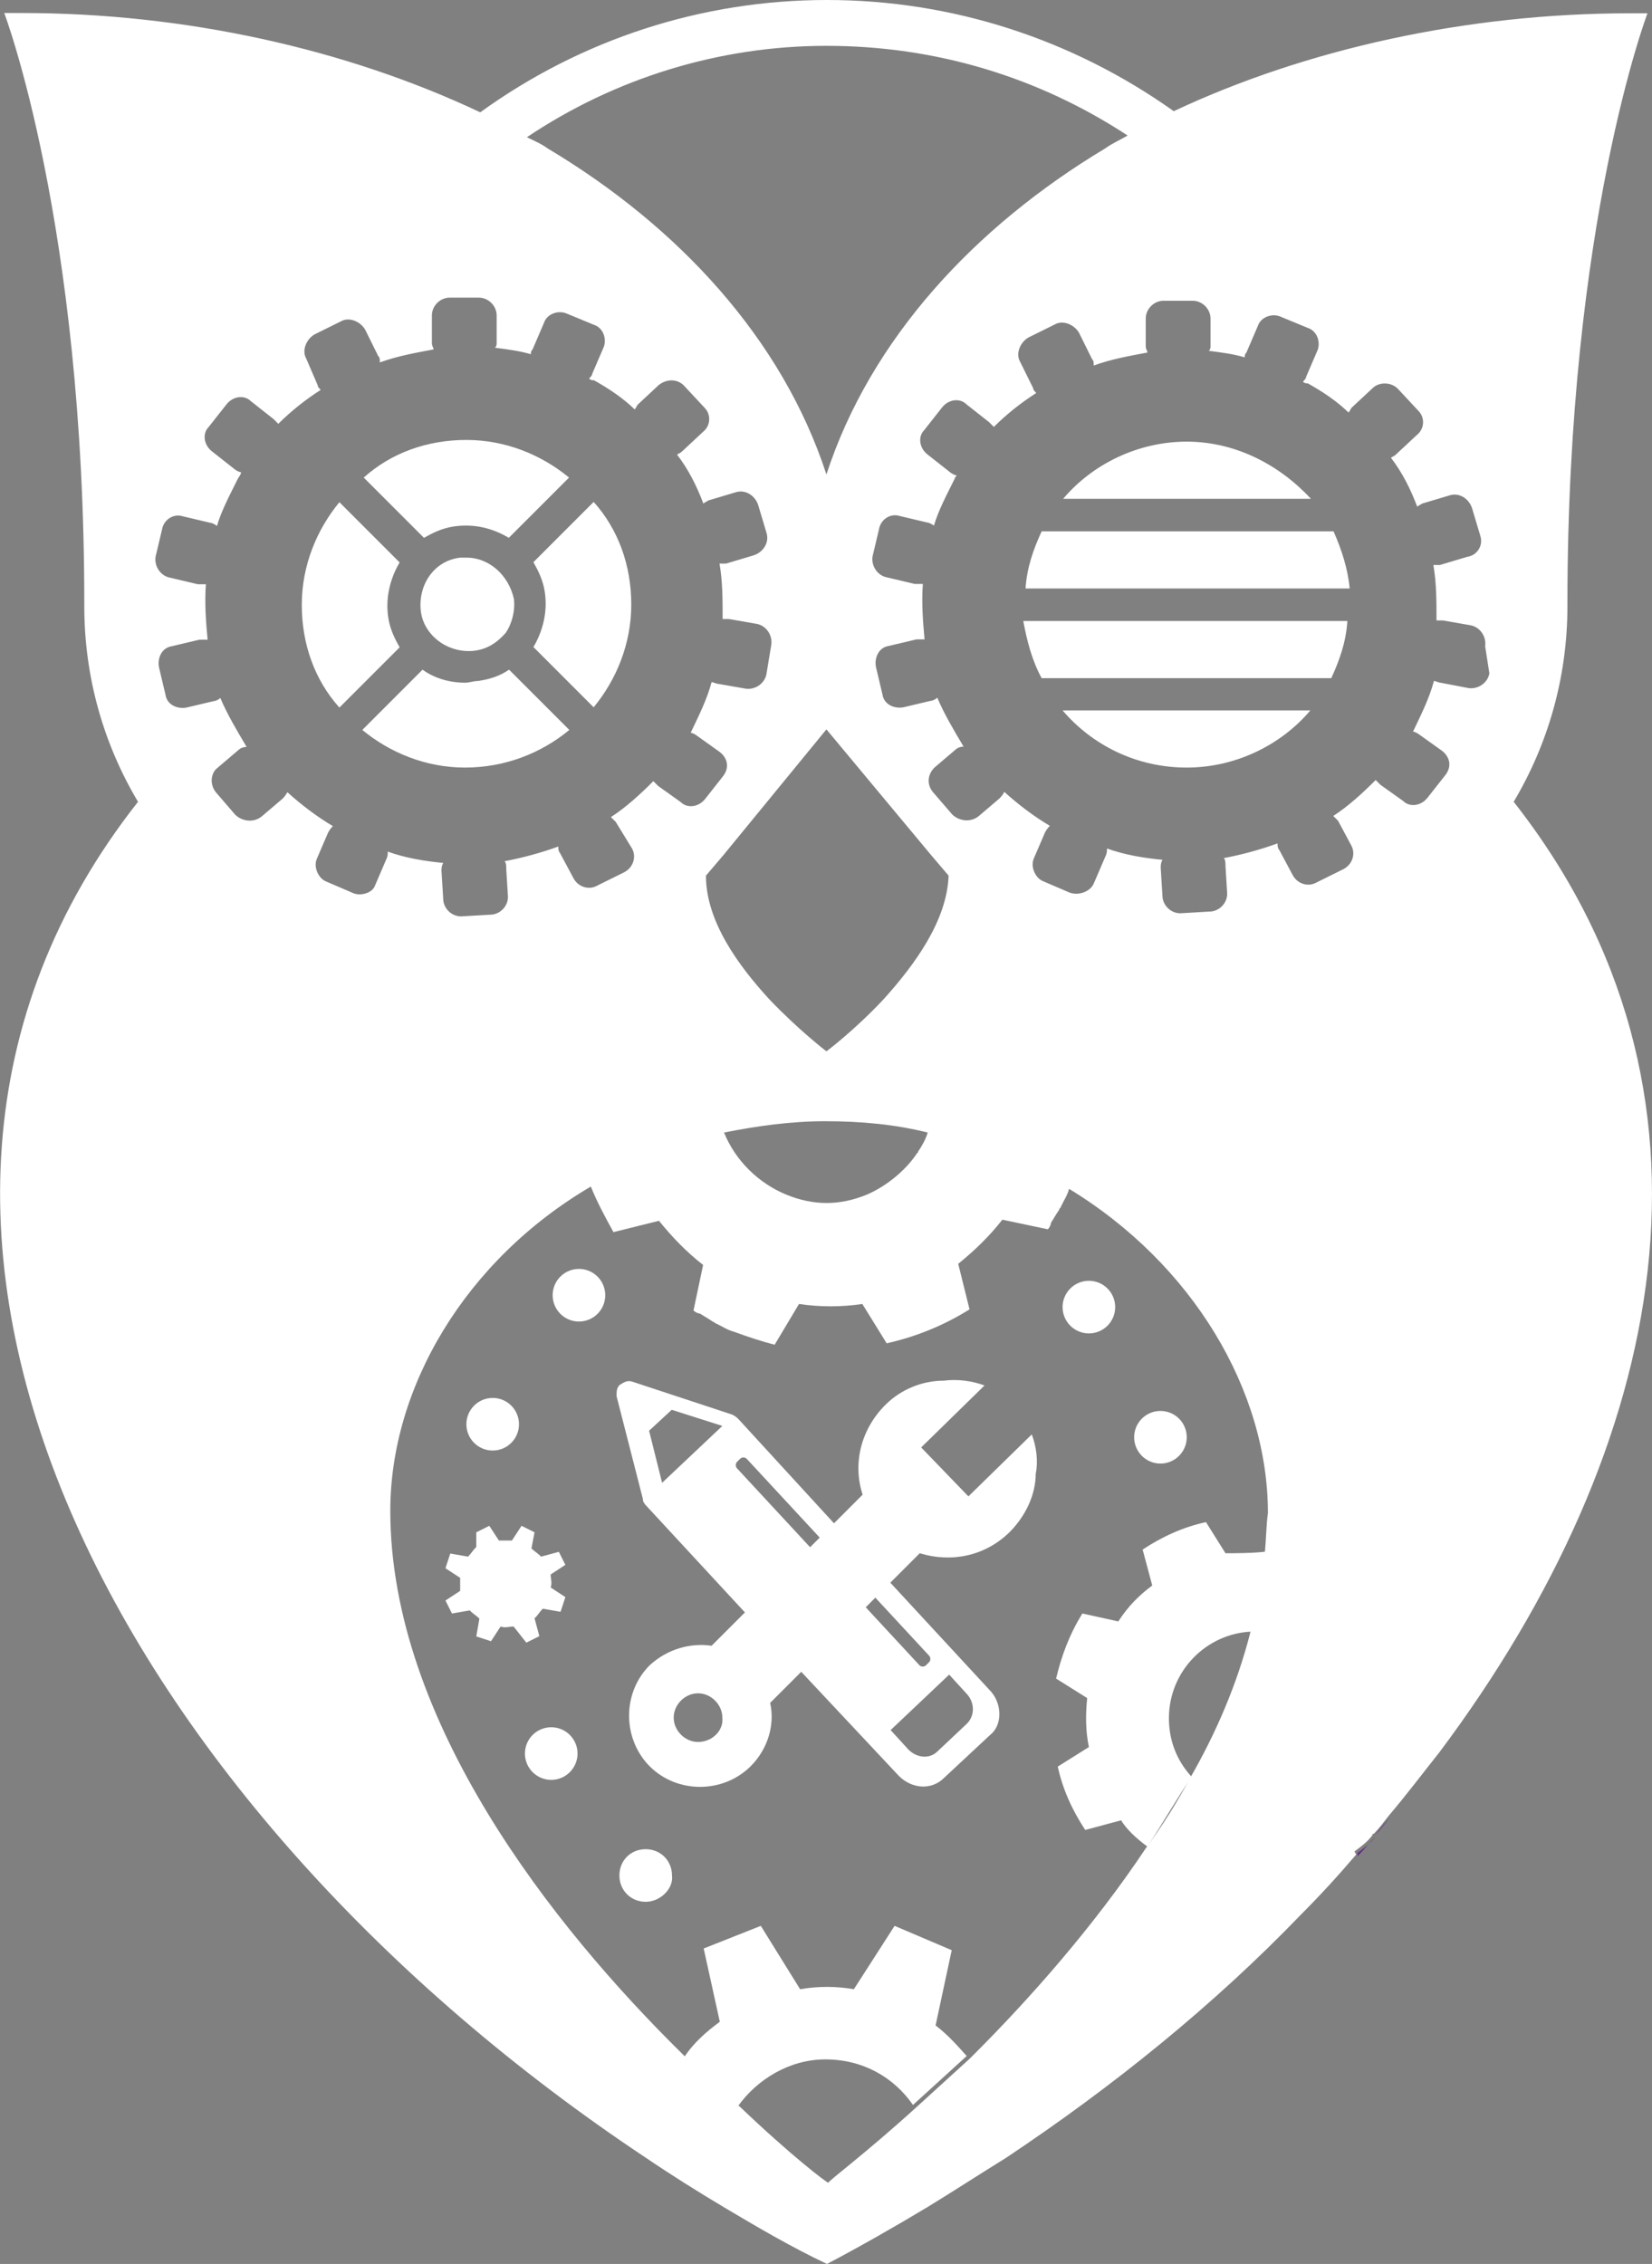 <?xml version="1.0" encoding="utf-8"?>
<!-- Generator: Adobe Illustrator 17.1.0, SVG Export Plug-In . SVG Version: 6.00 Build 0)  -->
<!DOCTYPE svg PUBLIC "-//W3C//DTD SVG 1.1//EN" "http://www.w3.org/Graphics/SVG/1.1/DTD/svg11.dtd">
<svg version="1.1" id="Layer_1" xmlns="http://www.w3.org/2000/svg" xmlns:xlink="http://www.w3.org/1999/xlink" x="0px" y="0px"
	 viewBox="249.8 -0.1 584.1 800.2" enable-background="new 249.8 -0.1 584.1 800.2" xml:space="preserve">
<rect x="249.8" y="-0.1" width="584.1" height="800.2" fill="#808080" stroke="none"/>
<path fill="#FFFFFF" d="M614.6,506.9l-22.4,21.9l-16.7-17.3l22.4-21.9c-4.6-1.7-9.7-2.3-14.4-1.7c-7.4,0-15,2.9-20.7,8.6
	c-8.6,8.6-11.6,20.7-8,31.7l-9.7,9.7l-31,31l-12.7,12.7c-7.4-1.1-15.6,1.1-21.9,6.9c-9.7,9.7-9.7,25.9,0,35.7
	c9.7,9.7,25.9,9.7,35.7,0c6.3-6.3,8.6-15,6.9-22.4l11.6-11.6l31-31l10.3-10.3c11,3.4,23,1.1,31.7-7.4c5.7-5.7,9.3-13.3,9.3-20.7
	C616.9,516.6,616.3,511.3,614.6,506.9z M496.6,615.6c-4.6,0-8.6-4-8.6-8.6c0-4.6,4-8.6,8.6-8.6s8.6,4,8.6,8.6
	C505.7,611.5,501.7,615.6,496.6,615.6z"/>
<path fill="#FFFFFF" d="M600.2,597.8l-35.7-38.6l-20.2-21.3L511,501.6c-0.6-0.6-1.1-1.1-2.3-1.7l-35.2-11.6c-1.7-0.6-2.9,0-4.6,1.1
	l0,0c-1.1,1.1-1.1,2.3-1.1,4l9.3,36.3c0,1.1,0.6,1.7,1.1,2.3l34.6,37.4l20.2,21.3l34.6,36.9c4.6,4.6,11.6,5.2,16.1,0.6l16.1-15
	C604.2,609.8,604.2,602.4,600.2,597.8z M483.9,524l-4.6-18.4l8-7.4l17.9,5.7L483.9,524z M510.4,518.9c-0.6-0.6-0.6-1.7,0-2.3
	l1.1-1.1c0.6-0.6,1.7-0.6,2.3,0l64.5,69.6c0.6,0.6,0.6,1.7,0,2.3l-1.1,1.1c-0.6,0.6-1.7,0.6-2.3,0L510.4,518.9z M591.6,609.2
	l-10.3,9.7c-2.9,2.9-7.4,2.3-10.3-0.6l-6.3-6.9l20.7-19.6l6.3,6.9C594.5,601.8,594.5,606.4,591.6,609.2z"/>
<line fill="none" x1="392.8" y1="417.4" x2="392.8" y2="417.4"/>
<circle fill="#FFFFFF" cx="660.1" cy="507.9" r="9.3"/>
<circle fill="#FFFFFF" cx="634.8" cy="461.9" r="9.3"/>
<circle fill="#FFFFFF" cx="454.5" cy="457.7" r="9.3"/>
<circle fill="#FFFFFF" cx="424" cy="503.3" r="9.3"/>
<path fill="#FFFFFF" d="M431.4,574.8c-1.7,0-2.9,0.6-4.6,0l-3.4,5.2l-5.2-1.7l1.1-6.3c-1.1-1.1-2.3-1.7-3.4-2.9l-6.3,1.1l-2.3-4.6
	l5.2-3.4c0-1.7,0-2.9,0-4.6l-5.2-3.4l1.7-5.2l6.3,1.1c1.1-1.1,1.7-2.3,2.9-3.4v-5.2l4.6-2.3l3.4,5.2c1.7,0,2.9,0,4.6,0l3.4-5.2
	l4.6,2.3l-1.1,5.7c1.1,1.1,2.3,1.7,3.4,2.9l6.3-1.7l2.3,4.6l-5.2,3.4c0,1.7,0.6,2.9,0,4.6l5.2,3.4l-1.7,5.2l-6.3-1.1
	c-1.1,1.1-1.7,2.3-2.9,3.4l1.7,6.3l-4.6,2.3L431.4,574.8z"/>
<circle fill="#FFFFFF" cx="444.7" cy="619.7" r="9.3"/>
<path fill="#FFFFFF" d="M478.1,672.1c-5.2,0-9.3-4-9.3-9.3s4-9.3,9.3-9.3c5.2,0,9.3,4,9.3,9.3C488,667.4,483.3,672.1,478.1,672.1z"
	/>
<g>
	<path fill="none" d="M387.1,300.6c6.3,1.7,12.7,3.4,19.6,4c-0.6,0.6-0.6,1.7-0.6,2.9l0.6,9.7c0,3.4,2.9,6.3,6.3,6.3l10.3-0.6
		c3.4,0,6.3-2.9,6.3-6.3l-0.6-9.7c0-1.1-0.6-1.7-0.6-2.9c6.3-1.1,12.7-2.9,19-5.2c0,0.6,0,1.7,0.6,2.3l4.6,8.6
		c1.7,2.9,5.7,4,8.6,2.9l9.3-4.6c2.9-1.7,4-5.2,2.9-8.6l-4.6-8.6c-0.6-0.6-1.1-1.7-1.7-1.7c5.2-3.4,10.3-8,15-12.7
		c0.6,0.6,1.1,1.1,1.7,1.7l8,5.7c2.9,2.3,6.9,1.1,8.6-1.1l6.3-8c2.3-2.9,1.1-6.9-1.1-8.6l-8-5.7c-0.6-0.6-1.1-0.6-2.3-1.1
		c3.4-5.7,5.7-11.6,7.4-17.9c0.6,0.6,1.1,0.6,2.3,0.6l9.7,1.7c3.4,0.6,6.9-1.7,7.4-5.2l1.7-10.3c0.6-3.4-1.7-6.9-5.2-7.4l-9.7-1.7
		c-0.6,0-1.7,0-2.3,0c0.6-6.3,0-13.3-1.1-19.6c0.6,0,1.1,0,2.3,0l9.7-2.9c3.4-1.1,5.2-4.6,4.6-8l-2.9-9.7c-1.1-3.4-4.6-5.2-8-4.6
		l-9.7,2.9c-0.6,0-1.1,0.6-1.7,1.1c-2.3-5.7-5.7-11.6-9.3-17.3c0.6,0,1.1-0.6,1.7-1.1l7.4-6.9c2.3-2.3,2.9-6.3,0.6-8.6l-6.9-7.4
		c-2.3-2.3-6.3-2.9-9.3-0.6l-7.4,6.9c-0.6,0.6-1.1,1.1-1.1,1.7c-4.6-4-9.3-7.4-14.4-10.3c-0.6-0.6-1.1-0.6-1.7-0.6
		c0.6-0.6,0.6-1.1,1.1-1.7l4-9.3c1.1-3.4,0-6.9-3.4-8l-9.7-4c-3.4-1.1-6.9,0-8,3.4l-4.6,9.3c0,0.6-0.6,1.1-0.6,1.7
		c-4-1.1-8.6-2.3-12.7-2.3c0-0.6,0.6-1.1,0.6-1.7v-9.7c0-3.4-2.9-6.3-6.3-6.3h-10.3c-3.4,0-6.3,2.9-6.3,6.3v9.7c0,0.6,0,1.7,0.6,2.3
		c-6.3,0.6-12.7,2.3-19,4.6c0-0.6,0-1.7-0.6-2.3l-4.6-9.3c-1.7-2.9-5.2-4.6-8.6-2.9l-9.3,4.6c-2.9,1.7-4.6,5.2-2.9,8.6l4.6,9.3
		c0.6,0.6,0.6,1.1,1.1,1.7c-5.2,3.4-10.3,7.4-15,12c-0.6-0.6-1.1-1.1-1.7-1.7l-8-6.3c-2.9-2.3-6.9-1.7-8.6,1.1l-6.3,8
		c-2.3,2.9-1.7,6.9,1.1,8.6l8,6.3c0.6,0.6,1.1,1.1,2.3,1.1c0,0.6-0.6,0.6-0.6,1.1c-2.9,5.2-5.7,11-7.4,16.7
		c-0.6-0.6-1.7-0.6-2.3-1.1l-9.7-2.3c-3.4-0.6-6.9,1.7-7.4,4.6l-3.4,9.7c-0.6,3.4,1.7,6.9,5.2,7.4l9.7,2.3c1.1,0,1.7,0,2.9,0
		c-0.6,6.3-0.6,13.3,0.6,19.6c-1.1,0-1.7,0-2.9,0l-9.7,2.3c-3.4,0.6-5.7,4-4.6,7.4l2.3,9.7c0.6,3.4,4.6,5.2,7.4,4.6l9.7-2.3
		c1.1,0,1.7-0.6,2.3-1.1c2.3,6.3,5.2,12,9.3,17.3c-1.1,0-1.7,0.6-2.9,1.1l-7.4,6.3c-2.9,2.3-2.9,6.3-0.6,8.6l6.9,8
		c2.3,2.9,6.3,2.9,9.3,0.6l7.4-6.3c0.6-0.6,1.1-1.7,1.7-2.3c4.6,4.6,9.7,8.6,16.1,12c-0.6,0.6-1.1,1.1-1.7,2.3l-4,9.3
		c-1.1,3.4,0,6.9,3.4,8l9.3,4c3.4,1.1,6.9,0,8.6-3.4l4-9.3C387.1,302.3,387.1,301.2,387.1,300.6z M459.1,177.3
		c8,9.7,13.3,22.4,13.3,36.3c0,13.9-4.6,26.6-13.3,36.3l-21.3-21.3c4-5.7,5.2-12.7,4-19.6c-0.6-4-2.3-7.4-4-11L459.1,177.3z
		 M414.8,156c13.9,0,26.6,4.6,36.3,13.3L429.7,190c-5.7-3.4-12-5.2-19.6-4c-4,0.6-7.4,2.3-11,4l-21.3-21.3
		C388.2,160.7,400.9,156,414.8,156z M428.1,223.4c-2.3,3.4-6.3,5.7-11,6.3c-9.3,1.1-17.3-4.6-19-13.9c-1.1-9.3,4.6-17.3,13.9-19
		c1.1,0,1.7,0,2.3,0c8,0,15,5.7,16.1,13.9C431.4,215.3,430.4,220,428.1,223.4z M369.8,249.9c-8-9.7-13.3-22.4-13.3-36.3
		c0-13.9,4.6-26.6,13.3-36.3l21.3,21.3c-3.4,5.7-5.2,12.7-4,19.6c0.6,4,2.3,7.4,4,11L369.8,249.9z M378.5,257.9l21.3-21.3
		c4.6,2.9,9.7,4.6,15,4.6c1.7,0,2.9,0,4.6-0.6c4-0.6,7.4-2.3,11-4l21.3,21.3c-9.7,8-22.4,13.3-36.3,13.3
		C400.9,271.2,388.2,266,378.5,257.9z"/>
	<path fill="none" d="M541.4,167.6c15.6-47.9,52.3-87.6,98.5-115.2c2.3-1.7,5.2-2.9,8-4.6c-31-20.7-67.9-31.7-106.5-31.7
		c-38,0-74.9,11.6-105.9,32.3c2.3,1.1,5.2,2.9,7.4,4C489.7,80.1,525.9,119.7,541.4,167.6z"/>
	<path fill="none" d="M542,371.4c0,0,9.7-7.4,20.2-18.4c-1.7-1.1-4-2.3-5.7-2.9l0,0c-9.3-4-19-4-28.7,0l0,0c-2.3,0.6-4,1.7-5.7,2.9
		C531.7,364,542,371.4,542,371.4z"/>
	<path fill="none" d="M530.6,310.9c7.4-1.1,15-1.1,22.4,0l8.6-14.4c5.2,1.1,9.7,2.3,14.4,4.6l0,0l0,0c1.1,0.6,1.7,0.6,2.9,1.1
		L542,257.9l-36.3,44.3c5.2-2.3,10.3-4,16.1-5.2L530.6,310.9z"/>
	<path fill="none" d="M773.6,220l-9.7-1.7c-0.6,0-1.7,0-2.3,0c0.6-6.3,0-13.3-1.1-19.6c0.6,0,1.1,0,2.3,0l9.7-2.9
		c3.4-1.1,5.2-4.6,4.6-7.4l-2.9-9.7c-1.1-3.4-4.6-5.2-8-4.6l-9.7,2.9c-0.6,0-1.1,0.6-1.7,1.1c-2.3-5.7-5.7-11.6-9.3-17.3
		c0.6,0,1.1-0.6,1.7-1.1l7.4-6.9c2.3-2.3,2.9-6.3,0.6-8.6l-6.9-7.4c-2.3-2.3-6.3-2.9-9.3-0.6l-7.4,6.9c-0.6,0.6-0.6,1.1-1.1,1.7
		c-4.6-4-9.3-7.4-14.4-10.3c-0.6-0.6-1.1-0.6-1.7-0.6c0.6-0.6,0.6-1.1,1.1-1.7l4-9.3c1.1-3.4,0-6.9-3.4-8l-9.7-4
		c-3.4-1.1-6.9,0-8,3.4l-4,9.3c-0.6,0.6-0.6,1.1-0.6,1.7c-4-1.1-8.6-2.3-12.7-2.3c0-0.6,0.6-1.1,0.6-1.7v-9.7c0-3.4-2.9-6.3-6.3-6.3
		h-11.6c-3.4,0-6.3,2.9-6.3,6.3v9.7c0,0.6,0,1.7,0.6,2.3c-6.3,0.6-12.7,2.3-19,4.6c0-0.6,0-1.7-0.6-2.3l-4.6-9.3
		c-1.7-2.9-5.2-4.6-8.6-2.9L616,118c-2.9,1.7-4.6,5.2-2.9,8.6l4.6,9.3c0.6,0.6,0.6,1.1,1.1,1.7c-5.2,3.4-10.3,7.4-15,12
		c-0.6-0.6-1.1-1.1-1.7-1.7l-8-6.3c-2.9-2.3-6.9-1.7-8.6,1.1l-6.3,8c-2.3,2.9-1.7,6.9,1.1,8.6l8,6.3c0.6,0.6,1.1,1.1,2.3,1.1
		c0,0.6-0.6,0.6-0.6,1.1c-2.9,5.2-5.7,11-7.4,16.7c-0.6-0.6-1.7-0.6-2.3-1.1l-9.7-2.3c-3.4-0.6-6.9,1.7-7.4,4.6l-2.9,9.7
		c-0.6,3.4,1.7,6.9,5.2,7.4l9.7,2.3c1.1,0,1.7,0,2.9,0c-0.6,6.3-0.6,13.3,0.6,19.6c-1.1,0-1.7,0-2.9,0l-9.7,2.3
		c-3.4,0.6-5.7,4-4.6,7.4l2.3,9.7c0.6,3.4,4.6,5.2,7.4,4.6l9.7-2.3c1.1,0,1.7-0.6,2.3-1.1c2.3,6.3,5.2,12,9.3,17.3
		c-1.1,0-1.7,0.6-2.9,1.1l-7.4,6.3c-2.9,2.3-2.9,6.3-0.6,8.6l6.9,8c2.3,2.9,6.3,2.9,9.3,0.6l7.4-6.3c0.6-0.6,1.1-1.7,1.7-2.3
		c4.6,4.6,9.7,8.6,16.1,12c-0.6,0.6-1.1,1.1-1.7,2.3l-4,9.3c-1.1,2.9,0,6.9,3.4,8l9.3,4c3.4,1.1,6.9,0,8.6-3.4l4-9.3
		c0.6-1.1,0.6-1.7,0.6-2.9c6.3,1.7,12.7,3.4,19.6,4c-0.6,0.6-0.6,1.7-0.6,2.9l0.6,9.7c0,3.4,2.9,6.3,6.3,6.3l10.3-0.6
		c3.4,0,6.3-2.9,6.3-6.3l-0.6-9.7c0-1.1-0.6-1.7-0.6-2.9c6.3-1.1,12.7-2.9,19-5.2c0,0.6,0,1.7,0.6,2.3l4.6,8.6
		c1.7,2.9,5.7,4,8.6,2.9l9.3-4.6c2.9-1.7,4-5.2,2.9-8.6l-4.6-8.6c-0.6-0.6-1.1-1.7-1.7-1.7c5.2-3.4,10.3-8,15-12.7
		c0.6,0.6,1.1,1.1,1.7,1.7l8,5.7c2.9,2.3,6.9,1.1,8.6-1.1l6.3-8c2.3-2.9,1.1-6.9-1.1-8.6l-8-5.7c-0.6-0.6-1.1-0.6-2.3-1.1
		c3.4-5.7,5.7-11.6,7.4-17.9c0.6,0.6,1.1,0.6,2.3,0.6l9.7,1.7c3.4,0.6,6.9-1.7,7.4-5.2l1.7-10.3C779.3,224,777,220.6,773.6,220z
		 M669.4,156c17.3,0,33.4,8,43.7,20.2h-87.6C635.9,164.1,651.5,156,669.4,156z M669.4,271.2c-17.3,0-33.4-8-43.7-20.2h87.6
		C702.1,263.2,686.5,271.2,669.4,271.2z M720.5,239.6H618c-2.9-6.3-5.2-12.7-5.7-20.2h114.6C725.8,226.3,723.4,233.2,720.5,239.6z
		 M611.8,207.9c0.6-6.9,2.9-13.9,5.7-20.2H720c2.9,6.3,5.2,12.7,5.7,20.2H611.8z"/>
	<path fill="none" d="M504.6,715.3L504.6,715.3L504.6,715.3z"/>
	<path fill="none" d="M574.3,407.1C573.7,408.3,574.9,406.6,574.3,407.1L574.3,407.1z"/>
	<path fill="none" d="M542,396.1c-12.7,0-24.7,1.1-35.7,4l0,0l0,0c4,9.7,12,17.9,21.9,21.9l0,0c9.3,4,19,4,28.7,0l0,0
		c7.4-2.9,13.9-8,17.9-15c1.1-2.3,2.9-4.6,4-6.9l0,0l0,0l0,0C566.2,398,554.7,396.1,542,396.1z"/>
	<path fill="none" d="M627.2,419.8L627.2,419.8L627.2,419.8L627.2,419.8c-1.1,2.3-1.7,4.6-2.9,6.9c0,0.6-0.6,0.6-0.6,1.1
		c-0.6,1.7-1.7,2.9-2.9,4.6c-0.6,0.6-1.1,1.7-1.1,2.3l0,0l0,0l-16.1-3.4c-4.6,6.3-9.7,11.6-15.6,15.6l4,16.1l0,0l0,0
		c-9.3,5.7-19,9.7-29.3,12l-8.6-13.9c-7.4,1.1-15,1.1-22.4,0l-8.6,14.4c-5.2-1.1-9.7-2.3-14.4-4.6l0,0l0,0c-2.3-1.1-4.6-1.7-6.3-2.9
		c-0.6,0-0.6-0.6-1.1-0.6c-1.7-0.6-2.9-1.7-4.6-2.9c-0.6-0.6-1.7-1.1-2.3-1.1l0,0l0,0l3.4-16.1c-6.3-4.6-11.6-9.7-15.6-15.6l-16.1,4
		l0,0l0,0c-3.4-5.2-5.7-10.3-8-16.1c-43.7,26.6-70.9,71.3-70.9,114.6c0,73.7,58.2,146.2,103.1,191.8l1.7,1.7c2.3-2.9,0.6-1.1,0,0
		l0,0c3.4-4.6,8-9.3,12.7-12.7c-4,3.4,0,0,0,0l-5.7-25.9l20.2-8l13.9,22.4c6.3-1.1,12.7-0.6,19,0l14.4-22.4l20.2,8.6l-6.3,25.9
		c4.6,3.4,0.6,0.6,0.6,0.6c4,3.4,8,7.4,11.6,11.6l1.7-1.7c19.6-19.6,42-44.3,60.5-72.6c-3.4-2.9-6.9-6.9-9.3-9.3l-12.7,3.4
		c-4.6-6.9-8-15-9.7-22.4l11-6.9c-1.1-5.7-1.1-11.6-0.6-17.3l-11-6.9c1.7-8,4.6-16.1,9.3-23l12.7,2.9c3.4-4.6,7.4-9.3,12-12.7
		l-3.4-12.7c6.9-4.6,15-8,22.4-9.7l6.9,11c2.9-0.6,9.7-0.6,13.9-0.6c0.6-4.6,0.6-9.3,0.6-14.4C697.5,490.6,671.1,445.7,627.2,419.8z
		"/>
	<path fill="none" d="M542,728.4c-13.3,0-24.7,6.3-31,16.7l0,0c18.4,16.7,31,25.9,31,26.6c0.6,0,13.3-9.7,31-26.6l0,0
		C566.2,734.9,554.7,728.4,542,728.4z"/>
	<path fill="none" d="M504.6,715.3C504.6,715.3,504,715.3,504.6,715.3L504.6,715.3L504.6,715.3z"/>
	<path fill="none" d="M542,771.7L542,771.7L542,771.7z"/>
	<path fill="none" d="M661.8,607.5c0,8,2.9,15.6,8,20.7c9.3-16.7,16.7-34,21.3-51.3C675.1,577.6,661.8,590.9,661.8,607.5z"/>
	<path fill="#FFFFFF" d="M387.1,218.3c-1.1-6.9,0.6-13.9,4-19.6l-21.3-21.3c-8,9.7-13.3,22.4-13.3,36.3c0,13.9,4.6,26.6,13.3,36.3
		l21.3-21.3C389.4,225.7,387.7,222.3,387.1,218.3z"/>
	<path fill="#FFFFFF" d="M451.1,257.9l-21.3-21.3c-3.4,2.3-6.9,3.4-11,4c-1.7,0-2.9,0.6-4.6,0.6c-5.7,0-11-1.7-15-4.6l-21.3,21.3
		c9.7,8,22.4,13.3,36.3,13.3C428.5,271.2,441.3,266,451.1,257.9z"/>
	<path fill="#FFFFFF" d="M669.4,156c-17.3,0-33.4,8-43.7,20.2h87.6C702.1,164.1,686.5,156,669.4,156z"/>
	<path fill="#FFFFFF" d="M410.1,186c7.4-1.1,13.9,0.6,19.6,4l21.3-21.3c-9.7-8-22.4-13.3-36.3-13.3c-13.9,0-26.6,4.6-36.3,13.3
		l21.3,21.3C402.7,188.3,406.1,186.6,410.1,186z"/>
	<path fill="#FFFFFF" d="M442.4,209c1.1,6.9-0.6,13.9-4,19.6l21.3,21.3c8-9.7,13.3-22.4,13.3-36.3c0-13.9-4.6-26.6-13.3-36.3
		l-21.3,21.3C440.1,201.6,441.8,205,442.4,209z"/>
	<path fill="#FFFFFF" d="M414.8,197c-0.6,0-1.7,0-2.3,0c-9.3,1.1-15,9.7-13.9,19c1.1,8.6,9.7,15,19,13.9c4.6-0.6,8-2.9,11-6.3
		c2.3-3.4,3.4-8,2.9-12C429.7,203.3,422.8,197,414.8,197z"/>
	<path fill="#FFFFFF" d="M618.1,187.7c-2.9,6.3-5.2,12.7-5.7,20.2H727c-0.6-6.9-2.9-13.9-5.7-20.2L618.1,187.7L618.1,187.7z"/>
	<path fill="#FFFFFF" d="M669.4,271.2c17.3,0,33.4-8,43.7-20.2h-87.6C635.9,263.2,651.5,271.2,669.4,271.2z"/>
	<path fill="#652D89" d="M729.8,656c2.3-2.3,4-4.6,6.3-6.9c-1.7,2.3-4,4-6.3,5.7V656z"/>
	<path fill="#652D89" d="M736.1,648.4c1.7-2.3,3.4-4,5.2-6.3l0,0C739.7,644.4,737.8,646.7,736.1,648.4z"/>
	<path fill="#FFFFFF" d="M618.1,239.6h102.4c2.9-6.3,5.2-12.7,5.7-20.2H611.6C612.9,226.3,614.6,233.2,618.1,239.6z"/>
	<path fill="#FFFFFF" d="M683.1,548.9l-6.9-11c-8,1.7-15.6,5.2-22.4,9.7l3.4,12.7c-4.6,3.4-8.6,7.4-12,12.7l-12.7-2.8
		c-4.6,7.4-7.4,15-9.3,23l11,6.9c-0.6,5.7-0.6,11.6,0.6,17.3l-11,6.9c1.7,8,5.2,15.6,9.7,22.4l12.7-3.4c1.7,2.9,5.2,6.3,9.3,9.3
		c5.2-8,10.3-16.7,15.6-24.7c-5.2-5.7-8-12.7-8-20.7c0-16.7,13.3-30,29.3-30.6c2.3-9.3,4.6-19,5.2-28.3
		C692.9,548.9,686.1,548.9,683.1,548.9z"/>
	<path fill="#652D89" d="M490.7,728.4C491.4,728,491.4,728,490.7,728.4L490.7,728.4C491.4,728,490.7,728.4,490.7,728.4z"/>
	<path fill="#652D89" d="M504.6,715.3C504,715.3,500,718.7,504.6,715.3C504,715.3,504.6,715.3,504.6,715.3L504.6,715.3z"/>
	<path fill="#652D89" d="M491.4,728L491.4,728C492,726.7,493.7,725,491.4,728z"/>
	<path fill="#FFFFFF" d="M580.6,715.8C580.6,715.8,585.2,719.3,580.6,715.8l5.7-26.6l-20.2-8.6L551.7,703c-6.3-1.1-12.7-1.1-19,0
		l-13.9-22.4l-20.2,8l5.7,25.9l0,0l0,0l0,0l0,0c-4.6,3.4-9.3,7.4-12.7,12.7l19,17.3c6.9-9.7,18.4-16.7,31-16.7
		c13.3,0,24.2,6.3,31,16.1l19-17.3C588.6,723.3,585.2,719.3,580.6,715.8z"/>
	<path fill="#652D89" d="M605.3,758.4C605.9,764.3,605.3,758.4,605.3,758.4L605.3,758.4z"/>
	<path fill="#FFFFFF" d="M785,283.3c12-20.2,19-43.7,19-69.2c0-0.6,0-0.6,0-1.1C804,78.8,832.3,4.6,832.3,4.6H826
		c-57.6,0-114.6,12.7-161.2,34.6C629.1,13.8,586.5-0.1,542.2-0.1s-86.9,13.9-122.6,39.7c-47.4-22.4-104.4-35.1-162-35.1h-6.3
		c0,0,28.3,74.3,28.3,208.5c0,0.6,0,0.6,0,1.1c0,25.3,6.9,48.9,19,69.2c-119.4,151.5-4.2,357.2,179.6,479.3
		c9.3,6.3,18.4,12,28.3,17.9c11.6,6.9,23.6,13.9,35.7,19.6l0,0c12-6.3,24.2-13.3,35.7-20.2c9.3-5.7,18.4-11.6,27.6-17.3
		c38-25.3,73.7-54.2,104.2-85.9c6.9-6.9,13.3-13.9,19.6-21.3l-0.6-1.1c2.3-1.7,4.6-3.4,6.3-5.7c0,0,0-0.6,0.6-0.6
		c1.7-1.7,3.4-4,5.2-6.3l0,0c6.3-7.4,12-15,17.9-22.4C839.9,510.9,865.2,385.3,785,283.3z M542,16.1c38.6,0,74.9,11,106.5,31.7
		c-2.9,1.7-5.7,2.9-8,4.6c-46,27.6-82.9,67.3-98.5,115.2c-15.6-47.9-52.3-87.6-98.5-115.2c-2.3-1.7-5.2-2.9-7.4-4
		C467.1,27.6,504,16.1,542,16.1z M574.3,407.1c-4,6.3-11,12-17.9,15l0,0c-9.7,4-19,4-28.7,0l0,0c-9.7-4-17.9-12-21.9-21.9l0,0l0,0
		c11.6-2.3,23.6-4,35.7-4c12.7,0,24.7,1.1,36.3,4l0,0l0,0l0,0C577.2,402.5,575.5,405.4,574.3,407.1
		C574.9,406.6,573.7,408.3,574.3,407.1z M562.2,353.1c-10.3,11-20.2,18.4-20.2,18.4s-9.7-7.4-20.2-18.4c-11-12-22.4-27.6-22.4-43.7
		l6.3-7.4l36.3-44.3l36.9,44.3l6.3,7.4C584.6,325.4,573.2,340.9,562.2,353.1z M374.5,315.5l-9.3-4c-2.9-1.1-4.6-5.2-3.4-8l4-9.3
		c0.6-1.1,1.1-1.7,1.7-2.3c-5.7-3.4-11-7.4-16.1-12c-0.6,1.1-1.1,1.7-1.7,2.3l-7.4,6.3c-2.9,2.3-6.9,1.7-9.3-0.6l-6.9-8
		c-2.3-2.9-1.7-6.9,0.6-8.6l7.4-6.3c0.6-0.6,1.7-1.1,2.9-1.1c-3.4-5.7-6.9-11.6-9.3-17.3c-0.6,0.6-1.7,1.1-2.3,1.1l-9.7,2.3
		c-3.4,0.6-6.9-1.1-7.4-4.6l-2.3-9.7c-0.6-3.4,1.1-6.9,4.6-7.4l9.7-2.3c1.1,0,1.7,0,2.9,0c-0.6-6.3-1.1-13.3-0.6-19.6
		c-1.1,0-1.7,0-2.9,0l-9.7-2.3c-3.4-0.6-5.7-4-5.2-7.4l2.3-9.7c0.6-3.4,4-5.7,7.4-4.6l9.7,2.3c0.6,0,1.7,0.6,2.3,1.1
		c1.7-5.7,4.6-11,7.4-16.7c1.1-1.7,1.1-1.7,1.1-2.3c-0.6,0-1.7-0.6-2.3-1.1l-8-6.3c-2.9-2.3-3.4-6.3-1.1-8.6l6.3-8
		c2.3-2.9,6.3-3.4,8.6-1.1l8,6.3c0.6,0.6,1.1,1.1,1.7,1.7c4.6-4.6,9.7-8.6,15-12c-0.6-0.6-1.1-1.1-1.1-1.7l-4-9.3
		c-1.7-2.9,0-6.9,2.9-8.6l9.3-4.6c2.9-1.7,6.9,0,8.6,2.9l4.6,9.3c0.6,0.6,0.6,1.1,0.6,2.3c6.3-2.3,12.7-3.4,19-4.6
		c0-0.6-0.6-1.1-0.6-2.3v-9.7c0-3.4,2.9-6.3,6.3-6.3h10.3c3.4,0,6.3,2.9,6.3,6.3v9.7c0,0.6,0,1.1-0.6,1.7c4.6,0.6,8.6,1.1,12.7,2.3
		c0-0.6,0-1.1,0.6-1.7l4-9.3c1.1-3.4,5.2-4.6,8-3.4l9.7,4c3.4,1.1,4.6,5.2,3.4,8l-4,9.3c0,0.6-0.6,1.1-1.1,1.7
		c0.6,0.6,1.1,0.6,1.7,0.6c5.2,2.9,10.3,6.3,14.4,10.3c0.6-0.6,0.6-1.1,1.1-1.7l7.4-6.9c2.9-2.3,6.9-2.3,9.3,0.6l6.9,7.4
		c2.3,2.3,2.3,6.3-0.6,8.6l-7.4,6.9c-0.6,0.6-1.1,0.6-1.7,1.1c4,5.2,6.9,11,9.3,17.3c0.6-0.6,1.1-0.6,1.7-1.1l9.7-2.9
		c3.4-1.1,6.9,1.1,8,4.6l2.9,9.7c1.1,3.4-1.1,6.9-4.6,8l-9.7,2.9c-0.6,0-1.1,0-2.3,0c1.1,6.3,1.1,12.7,1.1,19.6c0.6,0,1.1,0,2.3,0
		l9.7,1.7c3.4,0.6,5.7,4,5.2,7.4l-1.7,10.3c-0.6,3.4-4,5.7-7.4,5.2l-9.7-1.7c-0.6,0-1.7-0.6-2.3-0.6c-1.7,6.3-4.6,12-7.4,17.9
		c0.6,0,1.7,0.6,2.3,1.1l8,5.7c2.9,2.3,3.4,5.7,1.1,8.6l-6.3,8c-2.3,2.9-6.3,3.4-8.6,1.1l-8-5.7c-0.6-0.6-1.1-1.1-1.7-1.7
		c-4.6,4.6-9.7,9.3-15,12.7c0.6,0.6,1.1,1.1,1.7,1.7l5.7,9.3c1.7,2.9,0.6,6.9-2.9,8.6l-9.3,4.6c-2.9,1.7-6.9,0.6-8.6-2.9l-4.6-8.6
		c-0.6-0.6-0.6-1.7-0.6-2.3c-6.3,2.3-12.7,4-19,5.2c0.6,0.6,0.6,1.7,0.6,2.9l0.6,9.7c0,3.4-2.9,6.3-6.3,6.3l-10.3,0.6
		c-3.4,0-6.3-2.9-6.3-6.3l-0.6-9.7c0-1.1,0-1.7,0.6-2.9c-6.3-0.6-13.3-1.7-19.6-4c0,1.1,0,1.7-0.6,2.9l-4,9.3
		C381.4,315.5,377.2,316.8,374.5,315.5z M605.3,758.4L605.3,758.4C605.3,758.4,605.9,764.3,605.3,758.4z M697,548.9
		c-1.1,9.7-2.9,19-5.2,28.3c-4.6,17.9-12,35.2-21.3,51.3c-4.6,8.6-9.7,16.7-15.6,24.7c-18.4,27.6-40.9,53-60.5,72.6l-1.7,1.7
		l-19,17.3l0,0c-18.4,16.7-31,25.9-31,26.6l0,0l0,0l0,0c-0.6,0-13.3-9.7-31-26.6l0,0l-19-17.3L492,728c0,0,0,0,0.6-0.6l0,0l-1.7-1.7
		c-45.6-44.9-103.1-117.5-103.1-191.8c0-43.7,26.6-88.6,70.9-114.6c2.3,5.7,5.2,11,8,16.1l0,0l0,0l16.1-4c4.6,5.7,9.7,11,15.6,15.6
		l-3.4,16.1l0,0l0,0c0.6,0.6,1.7,1.1,2.3,1.1c1.7,1.1,2.9,1.7,4.6,2.9c0.6,0,0.6,0.6,1.1,0.6c2.3,1.1,4,2.3,6.3,2.9l0,0l0,0
		c4.6,1.7,9.7,3.4,14.4,4.6l8.6-14.4c7.4,1.1,15,1.1,22.4,0l8.6,13.9c10.3-2.3,20.2-6.3,29.3-12l0,0l0,0l-4-16.1
		c5.7-4.6,11-9.7,15.6-15.6l16.1,3.4l0,0l0,0c0.6-0.6,1.1-1.7,1.1-2.3c1.1-1.7,1.7-2.9,2.9-4.6c0-0.6,0.6-0.6,0.6-1.1
		c1.1-2.3,2.3-4,2.9-6.3l0,0l0,0l0,0c43.7,26.6,70.3,71.3,70.3,114.6C697.5,539,697.5,543.6,697,548.9z M776.4,237.9
		c-0.6,3.4-4,5.7-7.4,5.2l-9.9-1.9c-0.6,0-1.7-0.6-2.3-0.6c-1.7,6.3-4.6,12-7.4,17.9c0.6,0,1.7,0.6,2.3,1.1l8,5.7
		c2.9,2.3,3.4,5.7,1.1,8.6l-6.3,8c-2.3,2.9-6.3,3.4-8.6,1.1l-8-5.7c-0.6-0.6-1.1-1.1-1.7-1.7c-4.6,4.6-9.7,9.3-15,12.7
		c0.6,0.6,1.1,1.1,1.7,1.7l4.6,8.6c1.7,2.9,0.6,6.9-2.9,8.6l-9.3,4.6c-2.9,1.7-6.9,0.6-8.6-2.9l-4.6-8.6c-0.6-0.6-0.6-1.7-0.6-2.3
		c-6.3,2.3-12.7,4-19,5.2c0.6,0.6,0.6,1.7,0.6,2.9l0.6,9.7c0,3.4-2.9,6.3-6.3,6.3l-10.3,0.6c-3.4,0-6.3-2.9-6.3-6.3l-0.6-9.7
		c0-1.1,0-1.7,0.6-2.9c-6.3-0.6-13.3-1.7-19.6-4c0,1.1,0,1.7-0.6,2.9l-4,9.3c-1.1,2.9-5.2,4.6-8.6,3.4l-9.3-4
		c-2.9-1.1-4.6-5.2-3.4-8l4-9.3c0.6-1.1,1.1-1.7,1.7-2.3c-5.7-3.4-11-7.4-16.1-12c-0.6,1.1-1.1,1.7-1.7,2.3l-7.4,6.3
		c-2.9,2.3-6.9,1.7-9.3-0.6l-6.9-8c-2.3-2.9-1.7-6.3,0.6-8.6l7.4-6.3c0.6-0.6,1.7-1.1,2.9-1.1c-3.4-5.7-6.9-11.6-9.3-17.3
		c-0.6,0.6-1.7,1.1-2.3,1.1l-9.7,2.3c-3.4,0.6-6.9-1.1-7.4-4.6l-2.3-9.7c-0.6-3.4,1.1-6.9,4.6-7.4l9.7-2.3c1.1,0,1.7,0,2.9,0
		c-0.6-6.3-1.1-13.3-0.6-19.6c-1.1,0-1.7,0-2.9,0l-9.7-2.3c-3.4-0.6-5.7-4-5.2-7.4l2.3-9.7c0.6-3.4,4-5.7,7.4-4.6l9.7,2.3
		c0.6,0,1.7,0.6,2.3,1.1c1.7-5.7,4.6-11,7.4-16.7c0-0.6,0.6-0.6,0.6-1.1c-0.6,0-1.7-0.6-2.3-1.1l-8-6.3c-2.9-2.3-3.4-6.3-1.1-8.6
		l6.3-8c2.3-2.9,6.3-3.4,8.6-1.1l8,6.3c0.6,0.6,1.1,1.1,1.7,1.7c4.6-4.6,9.7-8.6,15-12c-0.6-0.6-1.1-1.1-1.1-1.7l-4.6-9.3
		c-1.7-2.9,0-6.9,2.9-8.6l9.3-4.6c2.9-1.7,6.9,0,8.6,2.9l4.6,9.3c0.6,0.6,0.6,1.1,0.6,2.3c6.3-2.3,12.7-3.4,19-4.6
		c0-0.6-0.6-1.1-0.6-2.3v-9.7c0-3.4,2.9-6.3,6.3-6.3h10.3c3.4,0,6.3,2.9,6.3,6.3v9.7c0,0.6,0,1.1-0.6,1.7c4.6,0.6,8.6,1.1,12.7,2.3
		c0-0.6,0-1.1,0.6-1.7l4-9.3c1.1-3.4,5.2-4.6,8-3.4l9.7,4c3.4,1.1,4.6,5.2,3.4,8l-4,9.3c0,0.6-0.6,1.1-1.1,1.7
		c0.6,0.6,1.1,0.6,1.7,0.6c5.2,2.9,10.3,6.3,14.4,10.3c0.6-0.6,0.6-1.1,1.1-1.7l7.4-6.9c2.3-2.3,6.9-2.3,9.3,0.6l6.9,7.4
		c2.3,2.3,2.3,6.3-0.6,8.6l-7.4,6.9c-0.6,0.6-1.1,0.6-1.7,1.1c4,5.2,6.9,11,9.3,17.3c0.6-0.6,1.1-0.6,1.7-1.1l9.7-2.9
		c3.4-1.1,6.9,1.1,8,4.6l2.9,9.7c1.1,3.4-1.1,6.9-4.6,7.4l-9.7,2.9c-0.6,0-1.1,0-2.3,0c1.1,6.3,1.1,12.7,1.1,19.6c0.6,0,1.1,0,2.3,0
		l9.7,1.7c3.4,0.6,5.7,4,5.2,7.4L776.4,237.9z"/>
</g>
</svg>
